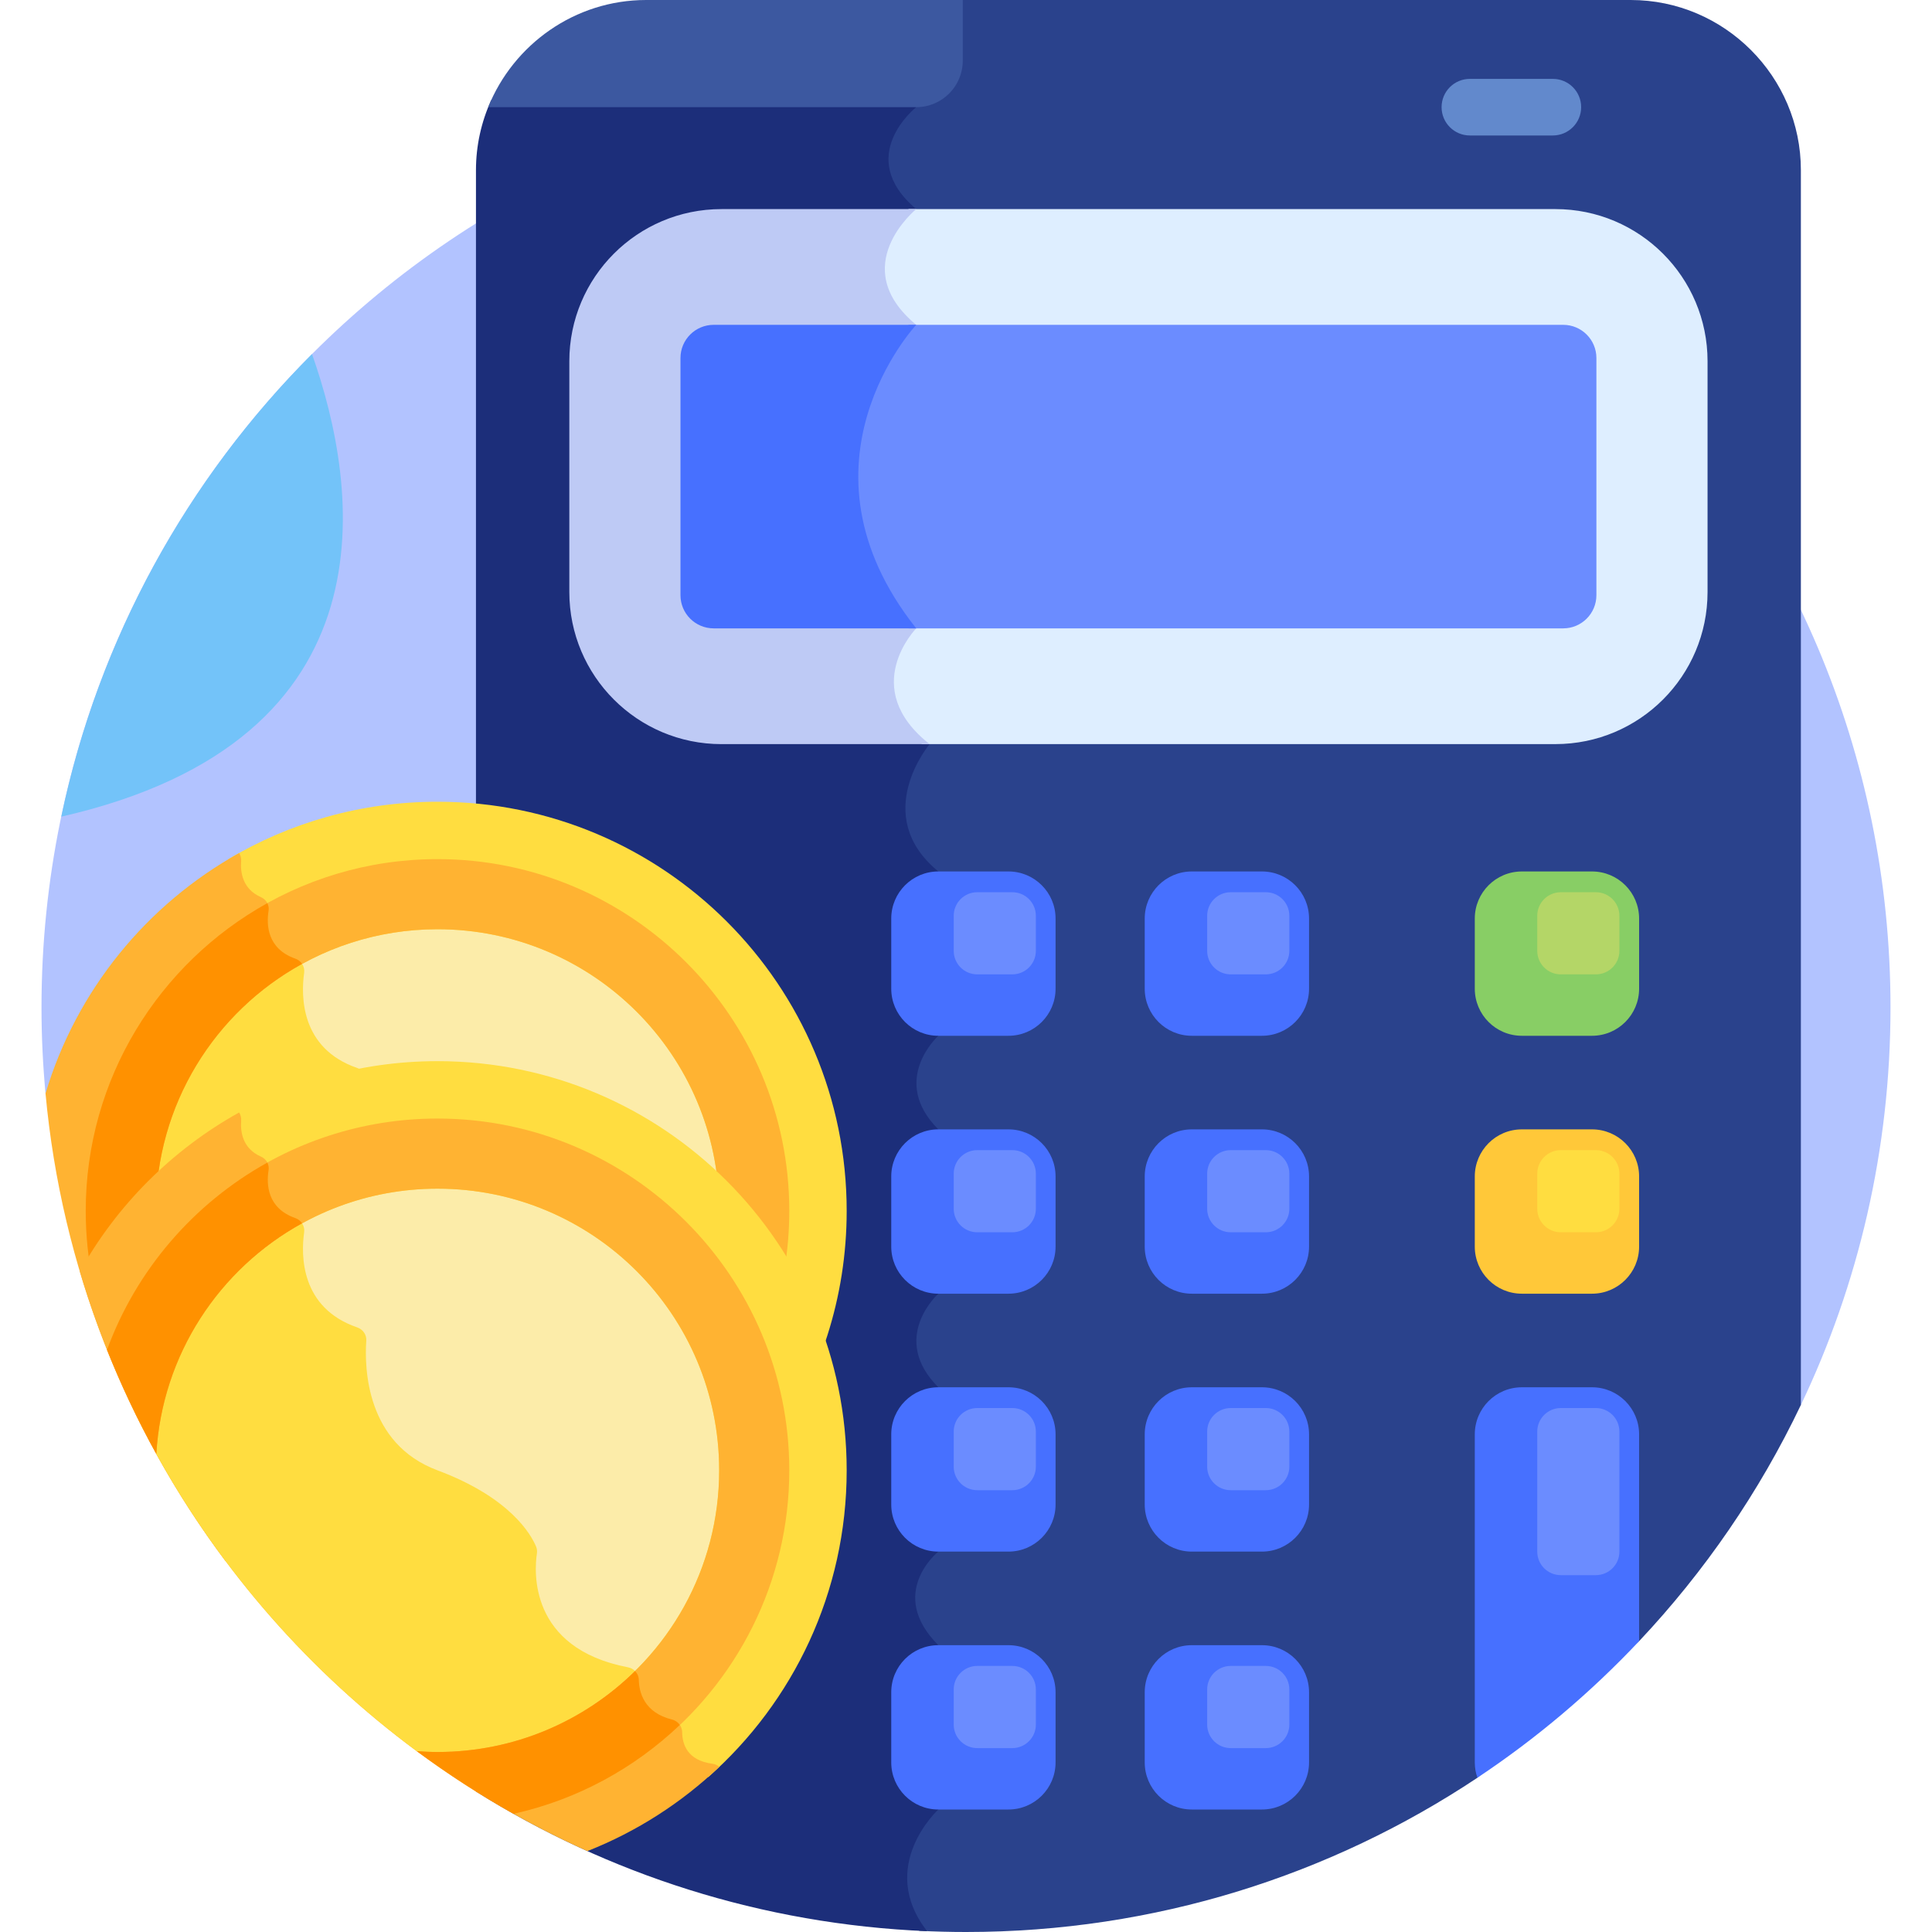 <svg width="75" height="75" viewBox="0 0 75 75" fill="none" xmlns="http://www.w3.org/2000/svg">
<g clip-path="url(#clip0_152_1226)">
<path d="M69.911 54.54C72.14 49.866 73.389 44.635 73.389 39.111C73.389 19.29 57.321 3.222 37.5 3.222C17.679 3.222 1.611 19.29 1.611 39.111C1.611 40.236 1.665 41.348 1.767 42.447L69.911 54.54Z" fill="#B2C3FF"/>
<path d="M63.305 0H37.106V2.085C37.106 3.083 36.297 3.892 35.3 3.892H35.102L35.275 4.16C35.275 4.16 32.85 6.07 35.275 8.117C35.275 8.117 32.533 10.344 35.275 12.61C35.275 12.61 30.213 18.018 35.275 24.393C35.275 24.393 33.012 26.699 35.795 28.886C35.795 28.886 33.468 31.642 36.133 33.83C38.798 36.018 36.133 40.209 36.133 40.209C36.133 40.209 34.22 41.929 36.133 43.842C38.046 45.755 36.133 50.221 36.133 50.221C36.133 50.221 34.215 51.936 36.133 53.854C38.051 55.772 36.133 60.233 36.133 60.233C36.133 60.233 34.112 61.845 36.133 63.866C38.153 65.886 36.133 70.245 36.133 70.245C36.133 70.245 33.737 72.435 35.686 74.954C36.287 74.984 36.892 75 37.5 75C44.841 75 51.667 72.795 57.352 69.013L57.352 69.012L63.63 63.71L63.63 63.71C66.17 61.013 68.297 57.923 69.91 54.54V6.606C69.911 2.973 66.938 0 63.305 0Z" fill="#2A428C"/>
<path d="M36.426 40.209C36.426 40.209 39.091 36.018 36.426 33.83C33.761 31.642 36.089 28.886 36.089 28.886C33.305 26.699 35.568 24.393 35.568 24.393C30.507 18.018 35.568 12.61 35.568 12.61C32.826 10.344 35.568 8.117 35.568 8.117C33.144 6.07 35.568 4.16 35.568 4.16L35.392 3.887C35.361 3.889 35.331 3.892 35.3 3.892H19.066C18.689 4.721 18.477 5.64 18.477 6.606V69.546C23.593 72.751 29.574 74.702 35.991 74.968C34.023 72.443 36.426 70.245 36.426 70.245C36.426 70.245 38.447 65.886 36.426 63.866C34.406 61.845 36.426 60.233 36.426 60.233C36.426 60.233 38.344 55.772 36.426 53.854C34.508 51.936 36.426 50.221 36.426 50.221C36.426 50.221 38.339 45.755 36.426 43.842C34.514 41.929 36.426 40.209 36.426 40.209Z" fill="#1C2E7A"/>
<path d="M60.281 5.259H57.06C56.454 5.259 55.962 4.767 55.962 4.16C55.962 3.553 56.454 3.062 57.06 3.062H60.281C60.888 3.062 61.38 3.553 61.38 4.16C61.38 4.767 60.888 5.259 60.281 5.259Z" fill="#6289CC"/>
<path d="M25.083 0C22.313 0 19.929 1.729 18.951 4.16H35.568C36.566 4.16 37.375 3.351 37.375 2.354V0H25.083Z" fill="#3C58A0"/>
<path d="M60.38 8.117H35.275C35.275 8.117 32.533 10.344 35.275 12.61C35.275 12.61 30.213 18.018 35.275 24.393C35.275 24.393 33.012 26.699 35.795 28.886H60.38C63.643 28.886 66.287 26.242 66.287 22.98V14.023C66.287 10.761 63.643 8.117 60.38 8.117Z" fill="#DEEEFF"/>
<path d="M35.568 8.117H28.008C24.745 8.117 22.101 10.761 22.101 14.024V22.98C22.101 26.242 24.745 28.887 28.008 28.887H36.088C33.305 26.699 35.568 24.393 35.568 24.393C30.507 18.018 35.568 12.61 35.568 12.61C32.826 10.344 35.568 8.117 35.568 8.117Z" fill="#BECAF5"/>
<path d="M60.684 12.61H35.275C35.275 12.61 30.213 18.018 35.275 24.393H60.684C61.395 24.393 61.972 23.817 61.972 23.105V13.898C61.972 13.187 61.395 12.61 60.684 12.61Z" fill="#6B8CFF"/>
<path d="M27.705 12.61C26.993 12.61 26.416 13.187 26.416 13.898V23.105C26.416 23.817 26.993 24.393 27.705 24.393H35.568C30.507 18.018 35.568 12.61 35.568 12.61L27.705 12.61Z" fill="#4770FF"/>
<path d="M39.148 33.83H36.426C35.416 33.83 34.598 34.649 34.598 35.658V38.381C34.598 39.391 35.416 40.209 36.426 40.209H39.148C40.158 40.209 40.977 39.391 40.977 38.381V35.658C40.977 34.648 40.158 33.83 39.148 33.83Z" fill="#4770FF"/>
<path d="M39.298 34.636H37.937C37.432 34.636 37.023 35.045 37.023 35.55V36.911C37.023 37.416 37.432 37.825 37.937 37.825H39.298C39.803 37.825 40.212 37.416 40.212 36.911V35.55C40.212 35.045 39.803 34.636 39.298 34.636Z" fill="#6B8CFF"/>
<path d="M63.63 63.71C63.63 60.465 63.63 56.648 63.63 55.682C63.63 54.672 62.811 53.854 61.802 53.854H59.079C58.069 53.854 57.251 54.672 57.251 55.682V68.417C57.251 68.625 57.287 68.825 57.352 69.012C59.644 67.487 61.75 65.706 63.63 63.71Z" fill="#4770FF"/>
<path d="M16.984 31.123C14.01 31.123 11.228 31.941 8.848 33.363C12.086 43.771 19.935 52.147 30.006 56.103C31.809 53.527 32.868 50.391 32.868 47.007C32.868 38.234 25.756 31.123 16.984 31.123Z" fill="#FFDD40"/>
<path d="M26.482 57.178C26.48 56.941 26.321 56.739 26.092 56.682C25.002 56.412 24.808 55.623 24.798 55.134C24.793 54.896 24.617 54.7 24.384 54.655C20.499 53.91 20.745 50.88 20.843 50.236C20.857 50.145 20.847 50.053 20.811 49.968C20.62 49.507 19.817 48.065 16.984 47.007C14.215 45.972 14.146 43.044 14.219 41.974C14.235 41.742 14.09 41.536 13.87 41.46C11.665 40.7 11.682 38.667 11.808 37.765C11.842 37.522 11.695 37.295 11.463 37.214C10.369 36.831 10.339 35.896 10.425 35.355C10.461 35.131 10.338 34.919 10.131 34.828C9.41 34.512 9.328 33.856 9.361 33.429C9.37 33.315 9.34 33.206 9.283 33.115C5.697 35.107 2.965 38.445 1.767 42.447C2.391 49.214 4.891 55.438 8.746 60.59C11.148 62.05 13.967 62.891 16.984 62.891C21.225 62.891 25.074 61.225 27.923 58.517C27.85 58.454 27.759 58.41 27.658 58.397C26.667 58.269 26.486 57.62 26.482 57.178Z" fill="#FFB332"/>
<path d="M16.984 36.073C14.64 36.073 12.47 36.813 10.69 38.069C13.864 44.751 19.042 50.295 25.448 53.928C26.991 52.042 27.918 49.633 27.918 47.007C27.918 40.968 23.023 36.073 16.984 36.073Z" fill="#FCECA9"/>
<path d="M24.652 54.798C24.581 54.727 24.489 54.675 24.384 54.655C20.499 53.91 20.745 50.88 20.843 50.236C20.857 50.145 20.846 50.053 20.811 49.968C20.62 49.507 19.816 48.065 16.984 47.007C14.215 45.972 14.146 43.044 14.219 41.974C14.235 41.742 14.089 41.536 13.87 41.46C11.665 40.701 11.681 38.667 11.807 37.765C11.825 37.639 11.793 37.518 11.727 37.418C8.344 39.277 6.05 42.874 6.05 47.007C6.05 53.045 10.945 57.941 16.984 57.941C19.972 57.941 22.679 56.741 24.652 54.798Z" fill="#FFDD40"/>
<path d="M16.984 33.351C14.265 33.351 11.73 34.15 9.6 35.524C9.931 36.389 10.295 37.238 10.69 38.069C12.47 36.813 14.64 36.073 16.984 36.073C23.022 36.073 27.918 40.968 27.918 47.007C27.918 49.633 26.991 52.042 25.448 53.927C26.248 54.381 27.067 54.804 27.904 55.197C29.621 52.913 30.64 50.077 30.64 47.007C30.639 39.477 24.514 33.351 16.984 33.351Z" fill="#FFB332"/>
<path d="M16.984 60.663C20.628 60.663 23.94 59.225 26.391 56.892C26.322 56.79 26.219 56.714 26.092 56.682C25.002 56.412 24.808 55.623 24.798 55.134C24.795 55.003 24.74 54.886 24.652 54.798C22.679 56.741 19.972 57.941 16.984 57.941C10.945 57.941 6.05 53.045 6.05 47.007C6.05 42.874 8.344 39.277 11.727 37.418C11.666 37.326 11.575 37.253 11.463 37.214C10.369 36.83 10.339 35.896 10.426 35.355C10.442 35.25 10.423 35.149 10.378 35.06C6.178 37.392 3.328 41.872 3.328 47.007C3.328 54.537 9.454 60.663 16.984 60.663Z" fill="#FF9100"/>
<path d="M16.984 41.194C13.884 41.194 10.993 42.083 8.548 43.618C10.609 54.705 17.764 64.002 27.496 68.985C30.79 66.074 32.868 61.819 32.868 57.078C32.868 48.306 25.756 41.194 16.984 41.194Z" fill="#FFDD40"/>
<path d="M26.482 67.249C26.48 67.013 26.321 66.81 26.092 66.754C25.002 66.484 24.808 65.694 24.798 65.205C24.793 64.968 24.618 64.771 24.384 64.726C20.499 63.981 20.745 60.951 20.843 60.308C20.857 60.217 20.847 60.124 20.811 60.039C20.62 59.578 19.817 58.136 16.984 57.078C14.215 56.044 14.146 53.116 14.219 52.045C14.235 51.814 14.09 51.607 13.87 51.532C11.665 50.772 11.682 48.738 11.808 47.837C11.842 47.593 11.695 47.367 11.463 47.285C10.369 46.902 10.339 45.968 10.426 45.427C10.461 45.203 10.339 44.991 10.131 44.9C9.41 44.584 9.328 43.927 9.362 43.5C9.37 43.386 9.34 43.277 9.283 43.186C6.69 44.627 4.542 46.771 3.099 49.361C6.089 59.41 13.36 67.616 22.8 71.86C24.718 71.104 26.454 69.985 27.923 68.589C27.849 68.525 27.759 68.482 27.658 68.469C26.667 68.34 26.486 67.691 26.482 67.249Z" fill="#FFB332"/>
<path d="M16.984 46.144C14.282 46.144 11.812 47.126 9.904 48.749C12.358 55.848 16.975 61.937 22.97 66.226C25.949 64.273 27.918 60.906 27.918 57.078C27.918 51.039 23.022 46.144 16.984 46.144Z" fill="#FCECA9"/>
<path d="M20.843 60.308C20.856 60.216 20.846 60.124 20.811 60.039C20.619 59.578 19.816 58.136 16.983 57.078C14.214 56.044 14.146 53.116 14.219 52.045C14.235 51.813 14.089 51.607 13.87 51.531C11.665 50.772 11.681 48.738 11.807 47.837C11.825 47.71 11.793 47.589 11.727 47.489C8.518 49.253 6.29 52.58 6.069 56.444C8.575 60.98 12.034 64.914 16.176 67.979C16.443 67.999 16.712 68.012 16.983 68.012C19.971 68.012 22.678 66.812 24.652 64.87C24.581 64.798 24.489 64.746 24.384 64.726C20.498 63.981 20.745 60.951 20.843 60.308Z" fill="#FFDD40"/>
<path d="M16.984 43.422C14.034 43.422 11.299 44.363 9.064 45.96C9.306 46.906 9.588 47.835 9.904 48.749C11.812 47.126 14.283 46.144 16.984 46.144C23.023 46.144 27.918 51.039 27.918 57.078C27.918 60.906 25.949 64.273 22.97 66.226C23.758 66.79 24.571 67.322 25.404 67.822C28.59 65.319 30.64 61.434 30.64 57.078C30.64 49.548 24.514 43.422 16.984 43.422Z" fill="#FFB332"/>
<path d="M26.092 66.754C25.001 66.484 24.808 65.694 24.798 65.205C24.795 65.074 24.739 64.957 24.652 64.87C22.678 66.812 19.972 68.012 16.983 68.012C16.712 68.012 16.443 67.999 16.177 67.979C17.374 68.865 18.629 69.678 19.934 70.412C22.402 69.865 24.621 68.648 26.391 66.963C26.322 66.862 26.218 66.785 26.092 66.754Z" fill="#FF9100"/>
<path d="M6.069 56.444C6.29 52.58 8.518 49.253 11.727 47.489C11.666 47.398 11.575 47.324 11.463 47.285C10.369 46.902 10.339 45.967 10.426 45.427C10.442 45.322 10.423 45.22 10.378 45.132C7.521 46.718 5.29 49.298 4.154 52.403C4.71 53.795 5.351 55.144 6.069 56.444Z" fill="#FF9100"/>
<path d="M2.379 31.702C15.468 28.721 13.938 18.906 12.112 13.744C7.288 18.573 3.834 24.77 2.379 31.702Z" fill="#73C3F9"/>
<path d="M48.988 33.83H46.266C45.256 33.83 44.438 34.649 44.438 35.658V38.381C44.438 39.391 45.256 40.209 46.266 40.209H48.988C49.998 40.209 50.817 39.391 50.817 38.381V35.658C50.817 34.648 49.998 33.83 48.988 33.83Z" fill="#4770FF"/>
<path d="M49.138 34.636H47.776C47.272 34.636 46.862 35.045 46.862 35.55V36.911C46.862 37.416 47.272 37.825 47.776 37.825H49.138C49.643 37.825 50.052 37.416 50.052 36.911V35.55C50.052 35.045 49.643 34.636 49.138 34.636Z" fill="#6B8CFF"/>
<path d="M39.148 43.842H36.426C35.416 43.842 34.598 44.661 34.598 45.67V48.393C34.598 49.403 35.416 50.221 36.426 50.221H39.148C40.158 50.221 40.977 49.402 40.977 48.393V45.67C40.977 44.66 40.158 43.842 39.148 43.842Z" fill="#4770FF"/>
<path d="M39.298 44.648H37.937C37.432 44.648 37.023 45.057 37.023 45.562V46.923C37.023 47.428 37.432 47.837 37.937 47.837H39.298C39.803 47.837 40.212 47.428 40.212 46.923V45.562C40.212 45.057 39.803 44.648 39.298 44.648Z" fill="#6B8CFF"/>
<path d="M48.988 43.842H46.266C45.256 43.842 44.438 44.661 44.438 45.67V48.393C44.438 49.403 45.256 50.221 46.266 50.221H48.988C49.998 50.221 50.817 49.402 50.817 48.393V45.67C50.817 44.66 49.998 43.842 48.988 43.842Z" fill="#4770FF"/>
<path d="M49.138 44.648H47.776C47.272 44.648 46.862 45.057 46.862 45.562V46.923C46.862 47.428 47.272 47.837 47.776 47.837H49.138C49.643 47.837 50.052 47.428 50.052 46.923V45.562C50.052 45.057 49.643 44.648 49.138 44.648Z" fill="#6B8CFF"/>
<path d="M39.148 53.854H36.426C35.416 53.854 34.598 54.672 34.598 55.682V58.405C34.598 59.414 35.416 60.233 36.426 60.233H39.148C40.158 60.233 40.977 59.414 40.977 58.405V55.682C40.977 54.672 40.158 53.854 39.148 53.854Z" fill="#4770FF"/>
<path d="M39.298 54.66H37.937C37.432 54.66 37.023 55.069 37.023 55.574V56.935C37.023 57.44 37.432 57.849 37.937 57.849H39.298C39.803 57.849 40.212 57.44 40.212 56.935V55.574C40.212 55.069 39.803 54.66 39.298 54.66Z" fill="#6B8CFF"/>
<path d="M48.988 53.854H46.266C45.256 53.854 44.438 54.672 44.438 55.682V58.405C44.438 59.414 45.256 60.233 46.266 60.233H48.988C49.998 60.233 50.817 59.414 50.817 58.405V55.682C50.817 54.672 49.998 53.854 48.988 53.854Z" fill="#4770FF"/>
<path d="M49.138 54.66H47.776C47.272 54.66 46.862 55.069 46.862 55.574V56.935C46.862 57.44 47.272 57.849 47.776 57.849H49.138C49.643 57.849 50.052 57.44 50.052 56.935V55.574C50.052 55.069 49.643 54.66 49.138 54.66Z" fill="#6B8CFF"/>
<path d="M61.951 54.66H60.59C60.085 54.66 59.676 55.069 59.676 55.574V60.233C59.676 60.738 60.085 61.147 60.59 61.147H61.951C62.456 61.147 62.865 60.738 62.865 60.233V55.574C62.865 55.069 62.456 54.66 61.951 54.66Z" fill="#6B8CFF"/>
<path d="M39.148 63.866H36.426C35.416 63.866 34.598 64.684 34.598 65.694V68.416C34.598 69.426 35.416 70.245 36.426 70.245H39.148C40.158 70.245 40.977 69.426 40.977 68.416V65.694C40.977 64.684 40.158 63.866 39.148 63.866Z" fill="#4770FF"/>
<path d="M39.298 64.671H37.937C37.432 64.671 37.023 65.081 37.023 65.585V66.947C37.023 67.452 37.432 67.861 37.937 67.861H39.298C39.803 67.861 40.212 67.452 40.212 66.947V65.585C40.212 65.081 39.803 64.671 39.298 64.671Z" fill="#6B8CFF"/>
<path d="M48.988 63.866H46.266C45.256 63.866 44.438 64.684 44.438 65.694V68.416C44.438 69.426 45.256 70.245 46.266 70.245H48.988C49.998 70.245 50.817 69.426 50.817 68.416V65.694C50.817 64.684 49.998 63.866 48.988 63.866Z" fill="#4770FF"/>
<path d="M49.138 64.671H47.776C47.272 64.671 46.862 65.081 46.862 65.585V66.947C46.862 67.452 47.272 67.861 47.776 67.861H49.138C49.643 67.861 50.052 67.452 50.052 66.947V65.585C50.052 65.081 49.643 64.671 49.138 64.671Z" fill="#6B8CFF"/>
<path d="M61.802 33.83H59.079C58.069 33.83 57.251 34.649 57.251 35.658V38.381C57.251 39.391 58.069 40.209 59.079 40.209H61.802C62.811 40.209 63.63 39.391 63.63 38.381V35.658C63.63 34.648 62.811 33.83 61.802 33.83Z" fill="#88CE65"/>
<path d="M61.951 34.636H60.59C60.085 34.636 59.676 35.045 59.676 35.55V36.911C59.676 37.416 60.085 37.825 60.59 37.825H61.951C62.456 37.825 62.865 37.416 62.865 36.911V35.55C62.865 35.045 62.456 34.636 61.951 34.636Z" fill="#B4D667"/>
<path d="M61.802 43.842H59.079C58.069 43.842 57.251 44.661 57.251 45.67V48.393C57.251 49.403 58.069 50.221 59.079 50.221H61.802C62.811 50.221 63.63 49.402 63.63 48.393V45.67C63.63 44.66 62.811 43.842 61.802 43.842Z" fill="#FFC839"/>
<path d="M61.951 44.648H60.59C60.085 44.648 59.676 45.057 59.676 45.562V46.923C59.676 47.428 60.085 47.837 60.59 47.837H61.951C62.456 47.837 62.865 47.428 62.865 46.923V45.562C62.865 45.057 62.456 44.648 61.951 44.648Z" fill="#FFDD40"/>
</g>
<defs>
<clipPath id="clip0_152_1226">
<rect width="75" height="75" fill="white"/>
</clipPath>
</defs>
</svg>
